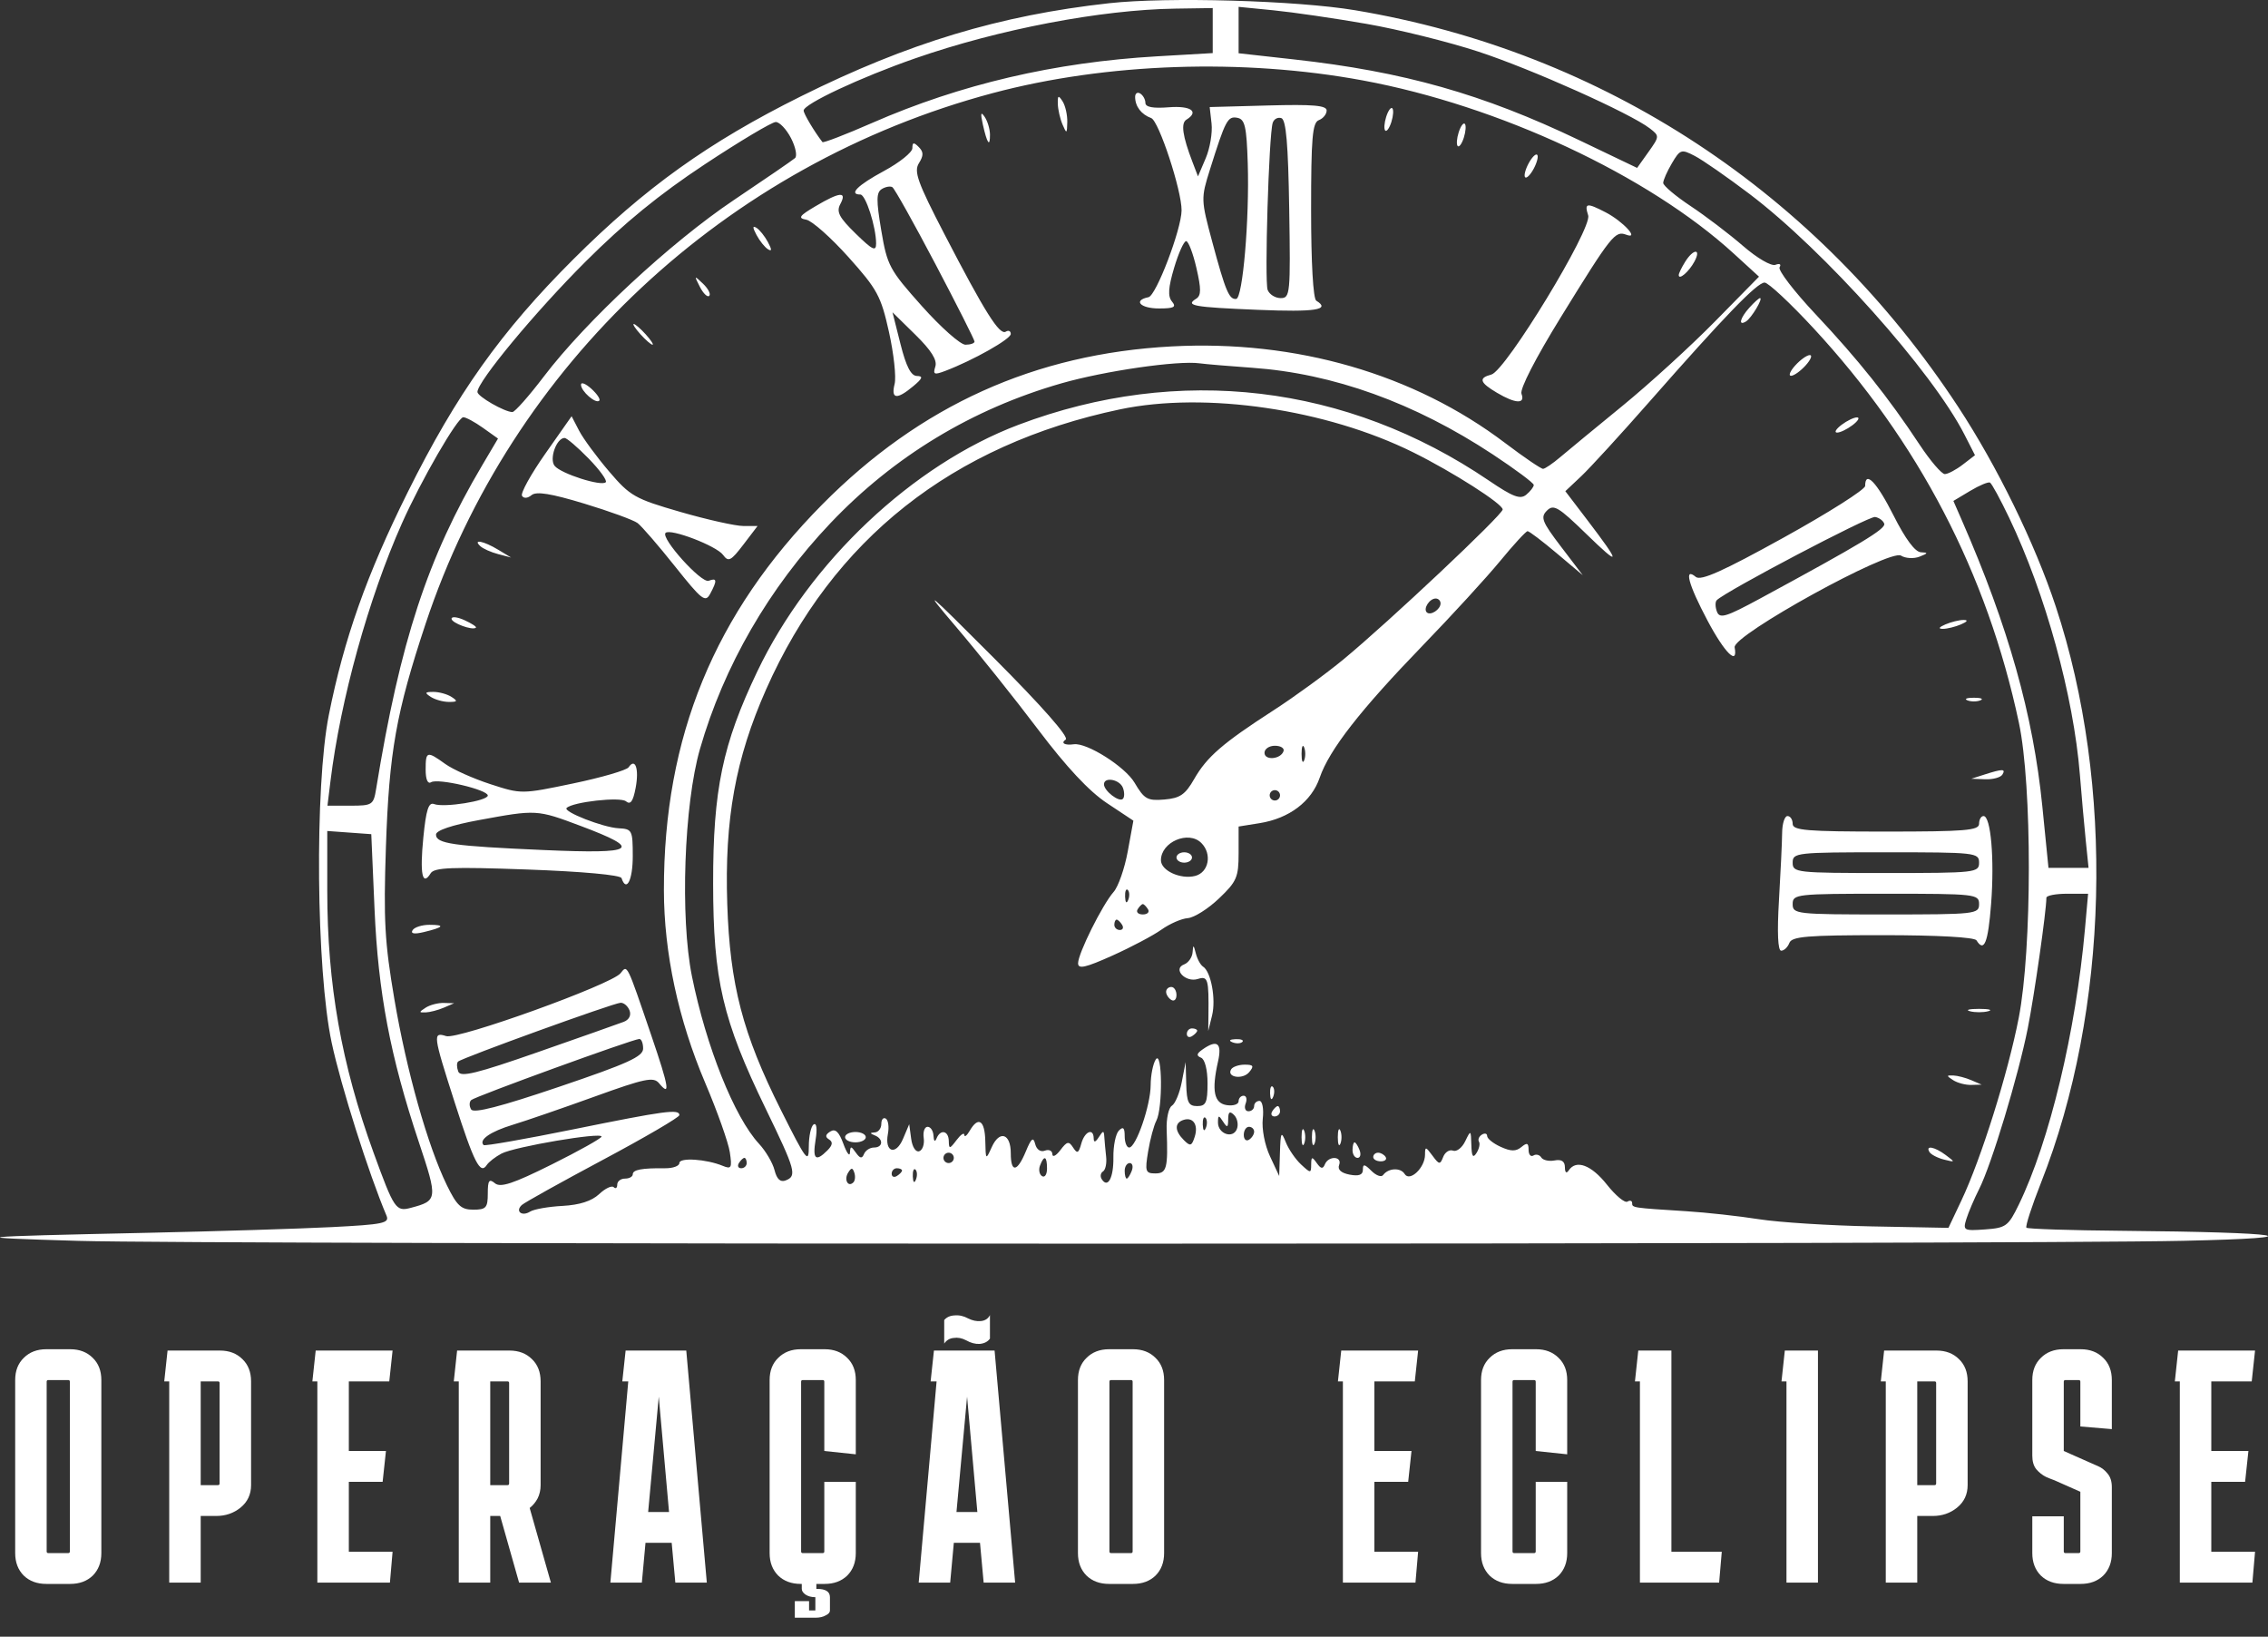 <svg width="438" height="316" viewBox="0 0 438 316" fill="none" xmlns="http://www.w3.org/2000/svg">
<rect x="0" y="0" width="438" height="316" fill="#333333" stroke="none"/>
<path fill-rule="evenodd" clip-rule="evenodd" d="M214.202 0.621C193.062 2.96 175.422 8.286 154.702 18.584C136.848 27.458 124.578 36.239 110.727 50.056C96.774 63.975 88.153 76.097 78.725 95.056C70.819 110.953 66.432 123.345 63.502 138.056C60.75 151.877 61.057 187.282 64.051 201.305C65.835 209.658 71.201 226.585 74.639 234.703C75.256 236.159 74.022 236.417 64.02 236.923C57.795 237.238 41.902 237.731 28.702 238.017C-6.264 238.776 -7.431 238.912 15.202 239.58C39.797 240.307 388.93 240.296 421.702 239.567C448.018 238.982 441.355 237.904 409.747 237.634C399.872 237.549 391.593 237.28 391.349 237.036C391.105 236.792 392.376 232.872 394.173 228.324C407.308 195.098 408.415 151.5 396.999 117.056C392.961 104.873 385.698 90.021 378.17 78.556C350.997 37.172 309.703 10.02 261.702 1.977C250.448 0.091 225.439 -0.623 214.202 0.621ZM234.202 5.903V10.25L223.452 10.874C203.657 12.022 185.485 16.271 168.412 23.743C163.302 25.979 158.991 27.64 158.83 27.432C157.247 25.387 155.202 21.958 155.202 21.348C155.202 20.081 166.212 14.929 176.768 11.257C192.887 5.649 212.593 1.883 226.952 1.666L234.202 1.556V5.903ZM263.882 4.603C270.031 5.673 279.759 8.086 285.498 9.966C295.744 13.322 314.842 21.871 318.62 24.792C320.502 26.247 320.497 26.332 318.351 29.347L316.163 32.419L304.933 27.043C286.363 18.153 271.101 13.832 249.952 11.478L239.202 10.282V5.802V1.323L245.952 1.99C249.664 2.357 257.733 3.533 263.882 4.603ZM263.202 15.529C289.489 20.392 318.282 33.836 334.853 48.985L339.702 53.417L331.202 62.061C326.527 66.816 318.475 74.159 313.308 78.381C308.142 82.602 302.742 87.052 301.308 88.27C299.875 89.488 298.388 90.5 298.005 90.52C297.622 90.54 294.313 88.289 290.653 85.519C273.049 72.195 250.306 65.607 226.304 66.881C199.875 68.284 177.715 78.297 158.818 97.376C137.969 118.425 128.173 142.275 128.215 171.878C128.232 183.987 130.987 196.83 136.193 209.081C138.525 214.567 140.663 220.589 140.945 222.462C141.4 225.49 141.249 225.782 139.58 225.094C136.396 223.781 131.202 223.443 131.202 224.548C131.202 225.12 129.964 225.575 128.452 225.559C123.961 225.512 122.202 225.839 122.202 226.723C122.202 227.181 121.527 227.556 120.702 227.556C119.877 227.556 119.202 228.081 119.202 228.723C119.202 229.364 118.898 229.585 118.526 229.214C118.154 228.842 116.886 229.444 115.707 230.551C114.276 231.895 111.926 232.651 108.633 232.827C105.921 232.971 103.11 233.464 102.385 233.923C100.795 234.929 99.452 233.878 100.769 232.658C101.282 232.182 108.339 228.252 116.452 223.924C124.564 219.597 131.202 215.719 131.202 215.306C131.202 214.076 128.515 214.435 110.746 218.039C101.421 219.931 93.613 221.301 93.396 221.084C92.398 220.085 94.691 218.486 98.995 217.177C101.584 216.389 108.731 213.928 114.877 211.707C124.547 208.213 126.215 207.867 127.269 209.137C129.509 211.835 129.21 209.973 125.803 199.98C120.971 185.812 121.178 186.231 119.834 187.912C118.09 190.093 88.454 200.771 86.163 200.044C83.545 199.213 83.615 199.764 87.804 212.824C91.541 224.475 92.756 226.855 93.994 224.947C94.383 224.347 95.673 223.345 96.859 222.72C99.372 221.398 116.218 218.54 116.169 219.444C116.15 219.781 111.821 222.203 106.547 224.828C99.079 228.544 96.654 229.346 95.581 228.455C94.459 227.525 94.202 227.894 94.202 230.434C94.202 233.187 93.871 233.556 91.401 233.556C89.051 233.556 88.229 232.792 86.289 228.806C82.586 221.195 78.526 206.809 76.164 192.933C74.288 181.91 74.053 177.68 74.528 163.556C75.147 145.186 76.495 137.598 82.185 120.451C98.805 70.37 140.144 31.703 191.753 17.967C213.653 12.138 240.01 11.238 263.202 15.529ZM219.217 18.747C219.239 20.566 220.41 22.094 222.32 22.797C223.798 23.341 228.224 36.787 228.189 40.624C228.154 44.297 223.28 57.08 221.799 57.379C218.762 57.994 220.215 59.556 223.824 59.556C226.743 59.556 227.23 59.295 226.332 58.212C225.504 57.215 225.611 55.542 226.748 51.712C227.59 48.876 228.635 46.556 229.069 46.556C229.503 46.556 230.396 48.885 231.053 51.733C231.998 55.824 231.987 57.071 231.004 57.678C228.832 59.021 230.416 59.305 242.952 59.822C254.054 60.279 257.041 59.811 254.202 58.056C253.599 57.684 253.202 50.748 253.202 40.604C253.202 26.563 253.451 23.674 254.702 23.194C255.527 22.878 256.203 22.042 256.204 21.337C256.205 20.353 253.588 20.127 244.911 20.363L233.617 20.67L233.979 23.863C234.178 25.619 233.67 28.631 232.849 30.556L231.357 34.056L230.288 31.262C228.373 26.262 228.019 23.787 229.121 23.106C231.649 21.543 229.977 20.373 225.702 20.713C222.673 20.953 221.202 20.679 221.202 19.872C221.202 19.213 220.752 18.396 220.202 18.056C219.652 17.716 219.209 18.027 219.217 18.747ZM204.288 20.056C204.318 21.156 204.729 22.956 205.202 24.056C205.989 25.888 206.066 25.846 206.116 23.556C206.147 22.181 205.735 20.381 205.202 19.556C204.402 18.318 204.242 18.405 204.288 20.056ZM267.702 22.556C267.327 23.739 267.244 24.932 267.519 25.207C267.794 25.482 268.327 24.739 268.702 23.556C269.077 22.373 269.16 21.18 268.885 20.905C268.61 20.63 268.077 21.373 267.702 22.556ZM189.812 24.056C190.635 27.733 191.207 28.531 191.187 25.973C191.178 24.919 190.715 23.381 190.156 22.556C189.415 21.461 189.322 21.865 189.812 24.056ZM240.969 31.567C241.307 42.3 240.004 57.568 238.738 57.714C237.376 57.872 236.666 56.181 234.123 46.733C231.919 38.545 231.912 38.318 233.667 32.733C236.668 23.189 237.091 22.388 238.955 22.744C240.428 23.026 240.744 24.409 240.969 31.567ZM248.976 40.388C249.236 56.736 249.158 57.556 247.333 57.556C246.278 57.556 245.143 56.844 244.809 55.975C244.185 54.348 245.041 26.109 245.786 23.723C246.016 22.99 246.765 22.577 247.453 22.805C248.373 23.111 248.774 27.747 248.976 40.388ZM152.761 26.671C153.647 28.384 153.996 30.117 153.537 30.522C153.078 30.928 147.752 34.58 141.702 38.638C129.51 46.817 113.155 62.003 105.036 72.681C102.162 76.462 99.426 79.556 98.956 79.556C97.462 79.556 92.202 76.537 92.202 75.679C92.202 73.667 103.412 60.159 113.107 50.489C120.566 43.049 127.369 37.499 136.089 31.739C142.902 27.238 149.078 23.556 149.814 23.556C150.549 23.556 151.875 24.958 152.761 26.671ZM281.702 25.556C281.327 26.739 281.244 27.932 281.519 28.207C281.794 28.482 282.327 27.739 282.702 26.556C283.077 25.373 283.16 24.18 282.885 23.905C282.61 23.63 282.077 24.373 281.702 25.556ZM176.199 28.606C176.197 29.404 173.722 31.39 170.699 33.021C165.627 35.757 163.824 37.556 166.155 37.556C167.179 37.556 169.187 43.798 169.196 47.009C169.201 48.623 168.516 48.292 165.25 45.103C162.039 41.968 161.483 40.899 162.285 39.4C163.619 36.907 162.211 37.027 157.509 39.806C154.343 41.677 154.039 42.117 155.702 42.416C156.802 42.614 160.465 45.859 163.843 49.626C169.436 55.865 170.135 57.156 171.68 64.101C172.613 68.295 173.103 72.813 172.77 74.141C172.035 77.069 173.19 77.214 176.341 74.589C178.176 73.06 178.34 72.615 177.075 72.589C175.926 72.566 174.994 70.754 173.904 66.425L172.359 60.294L176.782 64.634C179.845 67.641 181.029 69.525 180.635 70.766C180.144 72.315 180.406 72.429 182.572 71.605C187.955 69.559 195.202 65.47 195.202 64.48C195.202 63.907 194.768 63.706 194.238 64.034C193.033 64.779 190.207 60.29 182.403 45.233C177.199 35.193 176.455 33.124 177.464 31.508C178.386 30.032 178.378 29.332 177.427 28.381C176.46 27.414 176.201 27.462 176.199 28.606ZM337.864 37.444C352.284 48.35 373.161 71.715 379.384 83.912L381.412 87.889L379.057 89.7C377.762 90.696 376.203 91.522 375.594 91.534C374.984 91.546 372.776 88.969 370.687 85.806C364.697 76.736 358.865 69.427 350.655 60.699C346.471 56.252 343.331 52.156 343.677 51.596C344.035 51.017 343.693 50.814 342.882 51.125C342.075 51.435 339.359 49.856 336.619 47.484C333.958 45.181 329.401 41.716 326.491 39.785C323.582 37.853 321.202 35.843 321.202 35.319C321.202 34.794 321.957 33.087 322.879 31.526C324.471 28.831 324.694 28.759 327.291 30.102C328.796 30.88 333.554 34.184 337.864 37.444ZM295.202 31.556C294.563 32.75 294.265 33.952 294.54 34.227C294.815 34.502 295.563 33.75 296.202 32.556C296.841 31.362 297.139 30.16 296.864 29.885C296.589 29.61 295.841 30.362 295.202 31.556ZM180.639 50.968C184.799 58.873 188.202 65.614 188.202 65.948C188.202 66.282 187.413 66.556 186.448 66.556C185.484 66.556 181.704 63.208 178.049 59.115C171.76 52.074 171.338 51.288 170.191 44.493C169.204 38.639 169.223 37.161 170.293 36.5C171.016 36.053 171.937 35.892 172.341 36.142C172.745 36.392 176.479 43.063 180.639 50.968ZM306.713 41.59C307.514 44.113 290.793 71.589 288.014 72.315C285.476 72.979 285.748 73.856 289.106 75.84C292.705 77.966 294.603 78.043 293.831 76.03C293.482 75.121 296.54 69.164 301.404 61.28C311.196 45.408 311.907 44.51 314.046 45.311C316.736 46.317 313.437 42.729 310.074 40.99C306.406 39.093 305.946 39.175 306.713 41.59ZM146.108 45.38C146.715 46.515 147.705 47.749 148.307 48.121C149.091 48.606 149.088 48.212 148.296 46.732C147.689 45.597 146.699 44.363 146.097 43.991C145.313 43.506 145.316 43.9 146.108 45.38ZM325.443 50.542C324.76 51.635 324.202 52.787 324.202 53.101C324.202 54.162 326.182 52.461 327.232 50.5C328.601 47.943 327.043 47.979 325.443 50.542ZM135.166 55.392C135.825 56.676 136.638 57.453 136.973 57.118C137.309 56.783 136.77 55.732 135.776 54.782C134.048 53.132 134.021 53.159 135.166 55.392ZM350.169 63.306C370.511 85.246 383.757 110.671 389.896 139.556C392.467 151.658 392.449 183.213 389.862 196.524C387.788 207.195 382.602 223.721 378.814 231.727L376.288 237.067L361.495 236.784C353.359 236.628 343.552 236.005 339.702 235.4C335.852 234.795 329.552 234.1 325.702 233.857C315.212 233.193 315.202 233.191 315.202 232.283C315.202 231.818 314.792 231.692 314.29 232.002C313.788 232.312 312.01 230.838 310.338 228.727C307.332 224.932 304.392 223.827 302.967 225.957C302.51 226.641 302.227 226.417 302.217 225.363C302.207 224.218 301.562 223.794 300.223 224.052C299.135 224.262 297.978 224.003 297.654 223.478C297.329 222.953 296.645 222.782 296.133 223.099C295.621 223.415 295.202 222.917 295.202 221.993C295.202 220.672 294.904 220.558 293.814 221.463C292.765 222.334 291.788 222.324 289.814 221.425C288.377 220.771 287.202 219.831 287.202 219.336C287.202 218.842 286.745 218.721 286.186 219.066C285.627 219.412 285.372 220.022 285.62 220.423C285.867 220.824 285.657 221.805 285.151 222.604C284.469 223.682 284.211 223.283 284.15 221.056C284.069 218.139 284.036 218.119 282.963 220.347C282.356 221.607 281.299 222.423 280.614 222.16C279.928 221.897 279.073 222.441 278.713 223.369C278.118 224.904 277.93 224.881 276.631 223.115C275.334 221.353 275.202 221.336 275.202 222.936C275.202 225.456 272.251 228.254 271.27 226.665C270.474 225.378 268.11 225.5 267.097 226.88C266.765 227.333 265.752 226.963 264.847 226.058C263.518 224.729 263.202 224.688 263.202 225.846C263.202 226.844 262.425 227.13 260.644 226.79C258.995 226.474 258.273 225.813 258.613 224.928C259.271 223.213 256.557 223.092 255.861 224.806C255.48 225.747 255.092 225.685 254.293 224.556C253.382 223.267 253.23 223.307 253.217 224.845C253.203 226.554 253.115 226.553 251.252 224.817C250.179 223.818 248.858 221.888 248.315 220.528C247.433 218.317 247.314 218.532 247.184 222.556L247.04 227.056L245.265 223.252C244.251 221.079 243.653 217.969 243.869 216.002C244.082 214.071 243.799 212.556 243.226 212.556C242.663 212.556 242.202 213.006 242.202 213.556C242.202 214.106 241.704 214.556 241.095 214.556C240.486 214.556 240.247 213.881 240.564 213.056C240.88 212.231 240.703 211.556 240.171 211.556C239.638 211.556 239.202 212.037 239.202 212.626C239.202 213.214 238.189 213.551 236.952 213.376C234.444 213.019 233.95 210.606 235.228 204.942C236.035 201.362 235.062 200.625 232.202 202.647C231.073 203.446 231.011 203.834 231.952 204.215C232.687 204.514 233.202 206.543 233.202 209.139C233.202 212.889 232.9 213.556 231.202 213.556C229.534 213.556 229.183 212.851 229.087 209.306L228.972 205.056L228.227 208.91C227.818 211.03 226.96 213.087 226.321 213.482C225.683 213.877 225.227 215.968 225.308 218.128C225.589 225.556 225.329 226.556 223.114 226.556C221.214 226.556 221.09 226.174 221.73 222.306C222.117 219.969 222.832 217.298 223.318 216.372C224.579 213.97 224.467 202.599 223.202 204.556C222.669 205.381 222.226 207.616 222.217 209.523C222.2 213.417 219.392 221.556 218.066 221.556C217.591 221.556 217.202 220.566 217.202 219.356C217.202 217.733 216.908 217.45 216.083 218.275C215.468 218.89 214.989 221.221 215.02 223.455C215.075 227.418 213.927 229.539 212.755 227.641C212.433 227.12 212.553 226.457 213.022 226.167C213.49 225.878 213.76 224.609 213.621 223.348C213.482 222.088 213.324 220.381 213.27 219.556C213.182 218.223 213.064 218.223 212.202 219.556C211.556 220.556 211.228 220.639 211.217 219.806C211.192 217.701 209.473 218.418 208.819 220.806C208.307 222.671 208.038 222.8 207.242 221.561C206.417 220.277 206.068 220.347 204.773 222.061C203.944 223.158 203.251 223.508 203.234 222.837C203.216 222.167 202.566 221.863 201.789 222.161C200.957 222.48 200.188 221.953 199.917 220.879C199.555 219.443 199.171 219.746 198.11 222.306C196.439 226.34 195.202 226.482 195.202 222.639C195.202 218.85 193.028 218.155 191.533 221.467C190.384 224.013 190.363 223.994 190.283 220.306C190.196 216.295 188.941 215.458 187.282 218.306C186.721 219.268 186.249 219.632 186.232 219.115C186.216 218.597 185.541 219.047 184.734 220.115C183.405 221.871 183.263 221.889 183.234 220.306C183.197 218.29 181.611 217.956 180.864 219.806C180.563 220.553 180.328 220.351 180.281 219.306C180.238 218.344 179.724 217.556 179.139 217.556C178.555 217.556 178.217 218.527 178.389 219.713C178.561 220.899 178.172 222.051 177.524 222.272C176.853 222.502 176.183 221.466 175.967 219.865L175.588 217.056L174.397 219.866C172.995 223.174 170.796 222.459 171.474 218.915C171.727 217.591 171.544 216.267 171.068 215.973C170.592 215.679 170.202 216.14 170.202 216.997C170.202 217.854 169.64 218.592 168.952 218.635C167.952 218.698 167.952 218.815 168.952 219.218C170.654 219.905 170.536 221.556 168.785 221.556C168.006 221.556 167.14 222.119 166.861 222.806C166.48 223.747 166.092 223.685 165.293 222.556C164.35 221.223 164.222 221.223 164.141 222.556C164.091 223.381 163.522 222.609 162.876 220.84C162.028 218.517 161.325 217.857 160.345 218.465C159.393 219.055 159.32 219.511 160.103 219.995C160.887 220.479 160.791 221.109 159.781 222.12C157.511 224.39 156.897 223.826 157.512 220.034C157.851 217.944 157.701 216.748 157.143 217.093C156.625 217.412 156.201 219.335 156.2 221.365C156.198 224.749 155.749 224.162 150.812 214.317C143.425 199.586 140.962 190.137 140.449 174.556C139.91 158.177 142.033 146.458 147.965 133.076C160.786 104.149 183.929 85.845 216.292 79.037C232.766 75.572 256.105 78.995 272.935 87.345C280.566 91.131 290.202 97.281 290.202 98.366C290.202 99.374 268.184 120.102 259.48 127.286C256.058 130.111 249.983 134.537 245.98 137.122C236.123 143.486 233.072 146.126 230.619 150.415C228.903 153.416 227.893 154.111 224.871 154.366C221.592 154.644 220.984 154.301 219.108 151.12C217.28 148.022 209.894 143.349 207.38 143.699C205.614 143.944 204.79 143.467 205.813 142.791C206.501 142.335 201.237 136.356 191.958 127.056C178.755 113.823 177.895 113.116 184.661 121.056C188.88 126.006 195.998 134.913 200.48 140.85C205.939 148.081 210.321 152.768 213.754 155.047L218.88 158.449L217.791 164.403C217.192 167.677 215.966 171.188 215.066 172.206C212.906 174.649 208.202 184.088 208.202 185.981C208.202 187.154 209.609 186.841 214.802 184.511C218.432 182.883 222.702 180.624 224.292 179.492C225.882 178.359 228.176 177.358 229.39 177.267C230.603 177.175 233.308 175.473 235.399 173.483C238.841 170.209 239.202 169.378 239.202 164.723V159.58L243.257 158.931C248.99 158.015 253.278 154.768 254.867 150.14C256.712 144.768 262.697 137.094 274.774 124.614C280.393 118.807 287.118 111.469 289.719 108.306C292.319 105.143 294.7 102.556 295.01 102.556C295.32 102.556 297.844 104.469 300.62 106.806L305.666 111.056L301.473 105.556C297.792 100.727 297.459 99.877 298.744 98.589C300.028 97.301 300.953 97.849 306.344 103.089C313.05 109.609 313.102 109.013 306.575 100.446L302.3 94.836L305.369 91.946C307.056 90.356 312.985 83.881 318.545 77.556C333.079 61.02 339.328 54.556 340.782 54.556C341.483 54.556 345.707 58.494 350.169 63.306ZM337.857 59.385C336.034 61.399 335.632 63.026 337.197 62.059C338.24 61.415 340.549 57.556 339.892 57.556C339.683 57.556 338.767 58.379 337.857 59.385ZM123.702 64.556C124.697 65.656 125.737 66.556 126.012 66.556C126.287 66.556 125.697 65.656 124.702 64.556C123.707 63.456 122.667 62.556 122.392 62.556C122.117 62.556 122.707 63.456 123.702 64.556ZM346.702 70.556C345.707 71.656 345.342 72.556 345.892 72.556C346.442 72.556 347.707 71.656 348.702 70.556C349.697 69.456 350.062 68.556 349.512 68.556C348.962 68.556 347.697 69.456 346.702 70.556ZM241.807 71.005C257.491 72.115 273.163 77.758 288.303 87.745C292.647 90.612 296.202 93.261 296.202 93.634C296.202 94.006 295.552 94.85 294.758 95.509C293.594 96.475 292.191 95.945 287.508 92.767C260.1 74.17 227.667 70.326 196.714 82.008C176.241 89.735 156.343 108.511 146.258 129.62C139.537 143.689 137.702 152.483 137.72 170.556C137.738 189.171 139.535 196.875 147.868 214.051C153.653 225.976 153.952 227.054 151.712 227.914C150.705 228.3 150.015 227.658 149.581 225.931C149.229 224.526 147.877 222.229 146.578 220.828C141.834 215.709 136.388 202.111 133.629 188.492C131.331 177.153 132.1 155.314 135.174 144.623C139.775 128.617 148.51 113.502 160.378 101.007C172.643 88.096 187.739 78.958 204.972 74.015C213.365 71.607 227.498 69.565 231.702 70.152C232.802 70.306 237.349 70.689 241.807 71.005ZM112.202 74.279C112.202 75.537 115.06 78.031 115.732 77.359C115.997 77.094 115.312 76.06 114.208 75.062C113.105 74.063 112.202 73.711 112.202 74.279ZM93.284 82.615L96.175 84.673L93.105 89.865C82.586 107.648 77.276 123.85 72.641 152.306C72.136 155.405 71.905 155.556 67.676 155.556H63.24L63.823 150.806C65.754 135.07 71.175 115.514 77.616 101.056C81.321 92.738 88.369 80.556 89.476 80.556C89.98 80.556 91.694 81.482 93.284 82.615ZM105.316 87.588C102.525 91.561 100.498 95.226 100.811 95.733C101.146 96.275 101.904 96.218 102.655 95.595C103.575 94.832 106.411 95.287 112.816 97.228C117.703 98.708 122.343 100.4 123.125 100.988C123.908 101.575 127.152 105.324 130.333 109.319C135.559 115.88 136.219 116.393 137.16 114.634C138.539 112.057 138.474 111.514 136.86 112.134C135.455 112.673 127.541 103.883 128.536 102.889C129.447 101.977 138.357 105.386 139.636 107.135C140.674 108.555 141.148 108.316 143.56 105.153L146.304 101.556H143.554C142.041 101.556 136.569 100.333 131.394 98.838C122.595 96.297 121.702 95.79 117.63 91.023C115.235 88.22 112.626 84.675 111.833 83.145L110.389 80.363L105.316 87.588ZM355.643 82.024C354.576 82.832 354.178 83.507 354.761 83.524C355.343 83.542 356.693 82.895 357.761 82.088C358.828 81.28 359.226 80.605 358.643 80.588C358.061 80.57 356.711 81.217 355.643 82.024ZM113.684 88.538C115.822 90.728 117.308 92.784 116.984 93.107C116.141 93.95 108.377 91.472 107.121 89.958C106.023 88.636 107.468 84.556 109.034 84.556C109.453 84.556 111.546 86.348 113.684 88.538ZM360.202 93.82C360.202 94.515 353.135 98.994 344.498 103.773C332.714 110.293 328.47 112.193 327.498 111.386C325.131 109.422 326.046 112.827 329.769 119.839C333.085 126.083 335.679 128.637 334.996 124.985C334.562 122.667 364.955 105.921 367.131 107.278C367.995 107.818 369.602 107.907 370.702 107.478C372.377 106.824 372.42 106.685 370.965 106.626C369.847 106.581 367.97 104.059 365.702 99.556C362.446 93.091 360.202 90.75 360.202 93.82ZM388.015 99.974C395.029 114.657 400.443 134.319 401.669 149.556C402.001 153.681 402.514 159.419 402.809 162.306L403.346 167.556H399.476H395.605L394.418 155.679C392.652 138.014 387.868 121.026 378.846 100.386L377.242 96.717L380.472 94.782C382.249 93.718 383.977 92.994 384.313 93.174C384.649 93.355 386.315 96.415 388.015 99.974ZM363.889 101.116C364.218 102.104 359.345 105.04 339.955 115.539C333.324 119.129 332.117 119.499 331.581 118.102C331.237 117.204 331.22 116.205 331.544 115.881C333.3 114.125 360.923 99.609 362.119 99.814C362.899 99.947 363.695 100.533 363.889 101.116ZM92.752 105.444C93.274 105.932 94.827 106.626 96.202 106.985L98.702 107.639L96.202 106.133C93.416 104.454 91.225 104.016 92.752 105.444ZM278.202 116.497C278.202 117.677 276.252 118.939 275.535 118.223C274.819 117.506 276.081 115.556 277.261 115.556C277.779 115.556 278.202 115.979 278.202 116.497ZM87.202 119.461C87.202 120.291 91.304 121.787 91.913 121.179C92.076 121.015 91.084 120.367 89.706 119.74C88.329 119.112 87.202 118.987 87.202 119.461ZM375.702 120.556C374.441 121.098 374.257 121.415 375.202 121.415C376.027 121.415 377.602 121.029 378.702 120.556C379.963 120.014 380.147 119.697 379.202 119.697C378.377 119.697 376.802 120.083 375.702 120.556ZM83.202 134.556C84.027 135.089 85.602 135.525 86.702 135.525C88.358 135.525 88.444 135.359 87.202 134.556C86.377 134.023 84.802 133.587 83.702 133.587C82.046 133.587 81.96 133.753 83.202 134.556ZM379.952 135.218C380.64 135.496 381.765 135.496 382.452 135.218C383.14 134.941 382.577 134.714 381.202 134.714C379.827 134.714 379.265 134.941 379.952 135.218ZM247.881 145.02C247.353 146.608 244.202 146.885 244.202 145.344C244.202 144.596 245.107 143.985 246.214 143.985C247.32 143.985 248.071 144.451 247.881 145.02ZM251.864 146.806C251.587 147.494 251.36 146.931 251.36 145.556C251.36 144.181 251.587 143.619 251.864 144.306C252.142 144.994 252.142 146.119 251.864 146.806ZM82.202 148.615C82.202 150.492 82.607 151.424 83.249 151.027C84.573 150.209 94.202 152.466 94.202 153.594C94.202 154.631 85.745 155.978 83.836 155.246C82.766 154.835 82.286 156.33 81.753 161.731C81.061 168.758 81.563 171.208 83.165 168.616C83.865 167.484 87.241 167.351 101.855 167.88C112.459 168.263 119.829 168.936 120.03 169.54C120.968 172.354 122.202 169.947 122.2 165.306C122.198 160.281 122.08 160.05 119.45 159.915C116.485 159.763 108.703 156.722 109.426 155.999C110.593 154.832 119.791 153.8 120.89 154.712C121.764 155.438 122.266 154.733 122.763 152.083C123.447 148.435 122.686 146.237 121.398 148.143C121.015 148.708 116.202 150.111 110.702 151.26C100.728 153.343 100.687 153.343 94.702 151.398C91.402 150.326 87.483 148.573 85.992 147.502C82.434 144.946 82.202 145.015 82.202 148.615ZM383.202 149.556L380.702 150.357L383.393 150.456C384.873 150.511 386.362 150.106 386.702 149.556C387.405 148.419 386.751 148.419 383.202 149.556ZM216.857 152.099C217.183 152.948 217.179 153.912 216.85 154.242C216.137 154.954 213.202 152.694 213.202 151.434C213.202 149.924 216.234 150.477 216.857 152.099ZM247.202 153.556C247.202 154.106 246.752 154.556 246.202 154.556C245.652 154.556 245.202 154.106 245.202 153.556C245.202 153.006 245.652 152.556 246.202 152.556C246.752 152.556 247.202 153.006 247.202 153.556ZM112.155 159.472C124.244 164.013 122.893 164.901 105.075 164.123C87.423 163.352 84.202 162.89 84.202 161.13C84.202 160.333 87.26 159.3 92.452 158.344C103.622 156.286 103.68 156.289 112.155 159.472ZM344.169 160.806C344.151 162.594 343.875 168.443 343.557 173.806C343.186 180.056 343.339 183.556 343.983 183.556C344.536 183.556 345.247 182.881 345.564 182.056C346.045 180.802 349.003 180.556 363.612 180.556C374.181 180.556 381.328 180.951 381.702 181.556C383.18 183.948 383.946 182.036 384.527 174.499C385.193 165.866 384.476 157.556 383.066 157.556C382.591 157.556 382.202 158.231 382.202 159.056C382.202 160.334 379.535 160.556 364.202 160.556C348.869 160.556 346.202 160.334 346.202 159.056C346.202 158.231 345.752 157.556 345.202 157.556C344.652 157.556 344.187 159.018 344.169 160.806ZM72.332 175.556C73.033 191.682 75.369 203.967 80.869 220.455C84.567 231.54 84.533 231.821 79.345 233.2C76.455 233.968 76.118 233.469 72.146 222.556C65.932 205.483 63.202 190.051 63.202 172.005V160.441L67.452 160.749L71.702 161.056L72.332 175.556ZM232.002 162.756C234.123 164.877 233.444 168.457 230.795 169.122C227.978 169.829 224.202 168.094 224.202 166.092C224.202 162.563 229.53 160.284 232.002 162.756ZM227.202 165.556C227.202 166.106 227.877 166.556 228.702 166.556C229.527 166.556 230.202 166.106 230.202 165.556C230.202 165.006 229.527 164.556 228.702 164.556C227.877 164.556 227.202 165.006 227.202 165.556ZM382.202 166.556C382.202 168.482 381.535 168.556 364.202 168.556C346.869 168.556 346.202 168.482 346.202 166.556C346.202 164.63 346.869 164.556 364.202 164.556C381.535 164.556 382.202 164.63 382.202 166.556ZM217.885 173.744C217.566 174.541 217.329 174.304 217.281 173.139C217.238 172.085 217.474 171.495 217.806 171.827C218.138 172.159 218.174 173.022 217.885 173.744ZM382.202 174.556C382.202 176.482 381.535 176.556 364.202 176.556C346.869 176.556 346.202 176.482 346.202 174.556C346.202 172.63 346.869 172.556 364.202 172.556C381.535 172.556 382.202 172.63 382.202 174.556ZM402.656 179.306C400.884 199.171 395.801 220.366 389.886 232.556C387.85 236.751 387.408 237.077 383.365 237.368C379.24 237.664 379.063 237.566 379.743 235.368C380.137 234.096 381.253 231.48 382.224 229.554C384.607 224.828 389.764 207.781 391.602 198.556C392.869 192.197 395.202 175.851 395.202 173.332C395.202 172.905 397.015 172.556 399.23 172.556H403.258L402.656 179.306ZM221.702 175.556C222.042 176.106 221.592 176.556 220.702 176.556C219.812 176.556 219.362 176.106 219.702 175.556C220.042 175.006 220.492 174.556 220.702 174.556C220.912 174.556 221.362 175.006 221.702 175.556ZM216.702 178.556C217.042 179.106 216.843 179.556 216.261 179.556C215.679 179.556 215.202 179.106 215.202 178.556C215.202 178.006 215.4 177.556 215.643 177.556C215.886 177.556 216.362 178.006 216.702 178.556ZM79.677 179.596C79.256 180.278 80.01 180.402 81.868 179.955C85.7 179.035 86.062 178.556 82.928 178.556C81.493 178.556 80.031 179.024 79.677 179.596ZM230.318 183.837C230.254 184.817 229.516 185.882 228.676 186.204C226.402 187.077 228.958 189.768 231.343 189.011C233.282 188.396 233.465 189.03 233.376 196.056L233.337 199.056L234.078 196.056C234.855 192.907 233.874 187.598 232.336 186.626C231.84 186.313 231.209 185.156 230.934 184.056C230.515 182.381 230.415 182.345 230.318 183.837ZM225.202 191.497C225.202 192.015 225.652 192.716 226.202 193.056C226.752 193.396 227.202 192.972 227.202 192.115C227.202 191.258 226.752 190.556 226.202 190.556C225.652 190.556 225.202 190.979 225.202 191.497ZM82.202 194.556C80.869 195.418 80.869 195.519 82.202 195.47C83.027 195.44 84.602 195.029 85.702 194.556L87.702 193.697L85.702 193.642C84.602 193.611 83.027 194.023 82.202 194.556ZM121.578 195.094C121.932 196.017 121.487 196.893 120.463 197.286C119.526 197.646 112.073 200.275 103.903 203.128C92.012 207.281 88.938 208.032 88.501 206.893C88.201 206.11 88.179 205.245 88.454 204.971C89.148 204.276 118.441 193.674 119.845 193.609C120.474 193.58 121.254 194.248 121.578 195.094ZM380.452 195.245C381.414 195.497 382.99 195.497 383.952 195.245C384.914 194.994 384.127 194.788 382.202 194.788C380.277 194.788 379.49 194.994 380.452 195.245ZM229.202 199.615C229.202 200.197 229.652 200.396 230.202 200.056C230.752 199.716 231.202 199.24 231.202 198.997C231.202 198.754 230.752 198.556 230.202 198.556C229.652 198.556 229.202 199.033 229.202 199.615ZM124.202 202.446C124.202 203.996 121.28 205.326 107.952 209.84C96.624 213.676 91.487 214.999 90.994 214.208C90.604 213.584 90.604 212.769 90.994 212.398C91.712 211.714 122.073 200.677 123.452 200.599C123.865 200.575 124.202 201.407 124.202 202.446ZM238.015 201.239C238.736 201.528 239.599 201.492 239.931 201.16C240.263 200.828 239.673 200.592 238.619 200.635C237.454 200.683 237.217 200.92 238.015 201.239ZM237.767 206.451C236.806 208.006 239.999 208.505 241.251 206.997C242.226 205.822 242.066 205.556 240.383 205.556C239.249 205.556 238.071 205.959 237.767 206.451ZM377.202 208.556C378.027 209.089 379.602 209.501 380.702 209.47L382.702 209.415L380.702 208.556C379.602 208.083 378.027 207.672 377.202 207.642C375.869 207.593 375.869 207.694 377.202 208.556ZM245.281 211.139C245.329 212.304 245.566 212.541 245.885 211.744C246.174 211.022 246.138 210.159 245.806 209.827C245.474 209.495 245.238 210.085 245.281 211.139ZM245.702 214.556C245.362 215.106 245.561 215.556 246.143 215.556C246.725 215.556 247.202 215.106 247.202 214.556C247.202 214.006 247.004 213.556 246.761 213.556C246.518 213.556 246.042 214.006 245.702 214.556ZM238.873 217.972C238.117 219.94 235.197 218.923 235.217 216.699C235.231 215.273 235.361 215.254 236.202 216.556C237.01 217.806 237.174 217.731 237.187 216.106C237.198 214.654 237.491 214.445 238.335 215.289C238.958 215.912 239.2 217.119 238.873 217.972ZM230.733 219.458C230.154 221.284 229.876 221.373 228.634 220.13C226.87 218.367 226.799 216.87 228.452 216.264C230.366 215.563 231.476 217.117 230.733 219.458ZM232.885 217.744C232.566 218.541 232.329 218.304 232.281 217.139C232.238 216.085 232.474 215.495 232.806 215.827C233.138 216.159 233.174 217.022 232.885 217.744ZM242.202 218.497C242.202 219.015 241.752 219.716 241.202 220.056C240.652 220.396 240.202 219.972 240.202 219.115C240.202 218.258 240.652 217.556 241.202 217.556C241.752 217.556 242.202 217.979 242.202 218.497ZM251.36 219.556C251.36 220.931 251.587 221.494 251.864 220.806C252.142 220.119 252.142 218.994 251.864 218.306C251.587 217.619 251.36 218.181 251.36 219.556ZM253.36 219.556C253.36 220.931 253.587 221.494 253.864 220.806C254.142 220.119 254.142 218.994 253.864 218.306C253.587 217.619 253.36 218.181 253.36 219.556ZM258.36 219.556C258.36 220.931 258.587 221.494 258.864 220.806C259.142 220.119 259.142 218.994 258.864 218.306C258.587 217.619 258.36 218.181 258.36 219.556ZM163.202 219.556C163.202 220.106 164.102 220.556 165.202 220.556C166.302 220.556 167.202 220.106 167.202 219.556C167.202 219.006 166.302 218.556 165.202 218.556C164.102 218.556 163.202 219.006 163.202 219.556ZM261.202 222.056C261.202 222.881 261.638 223.556 262.171 223.556C262.703 223.556 262.88 222.881 262.564 222.056C262.247 221.231 261.811 220.556 261.595 220.556C261.379 220.556 261.202 221.231 261.202 222.056ZM372.627 222.435C372.926 222.919 374.19 223.572 375.436 223.886C377.622 224.436 377.634 224.405 375.761 223.006C373.611 221.4 371.782 221.067 372.627 222.435ZM184.202 223.556C184.202 224.106 183.752 224.556 183.202 224.556C182.652 224.556 182.202 224.106 182.202 223.556C182.202 223.006 182.652 222.556 183.202 222.556C183.752 222.556 184.202 223.006 184.202 223.556ZM265.202 223.389C265.202 223.848 265.857 224.223 266.658 224.223C267.459 224.223 267.882 223.848 267.599 223.389C267.316 222.931 266.661 222.556 266.143 222.556C265.625 222.556 265.202 222.931 265.202 223.389ZM144.202 224.556C144.202 225.106 143.725 225.556 143.143 225.556C142.561 225.556 142.362 225.106 142.702 224.556C143.042 224.006 143.518 223.556 143.761 223.556C144.004 223.556 144.202 224.006 144.202 224.556ZM202.202 225.615C202.202 226.747 201.772 227.408 201.246 227.083C200.72 226.758 200.543 225.831 200.853 225.024C201.646 222.957 202.202 223.2 202.202 225.615ZM218.564 226.056C218.247 226.881 217.811 227.556 217.595 227.556C217.379 227.556 217.202 226.881 217.202 226.056C217.202 225.231 217.638 224.556 218.171 224.556C218.703 224.556 218.88 225.231 218.564 226.056ZM164.806 228.285C163.79 229.302 162.951 227.771 163.785 226.422C164.415 225.402 164.651 225.402 164.989 226.418C165.221 227.113 165.138 227.953 164.806 228.285ZM174.202 225.997C174.202 226.24 173.752 226.716 173.202 227.056C172.652 227.396 172.202 227.197 172.202 226.615C172.202 226.033 172.652 225.556 173.202 225.556C173.752 225.556 174.202 225.754 174.202 225.997ZM176.885 227.744C176.566 228.541 176.329 228.304 176.281 227.139C176.238 226.085 176.474 225.495 176.806 225.827C177.138 226.159 177.174 227.022 176.885 227.744Z" fill="white"/>
<path d="M19.572 299.86C19.572 301.652 19.018 303.102 17.908 304.212C16.799 305.278 15.348 305.812 13.556 305.812H8.948C7.156 305.812 5.706 305.278 4.596 304.212C3.487 303.102 2.932 301.652 2.932 299.86V266.452C2.932 264.66 3.487 263.23 4.596 262.164C5.706 261.054 7.156 260.5 8.948 260.5H13.556C15.348 260.5 16.799 261.054 17.908 262.164C19.018 263.23 19.572 264.66 19.572 266.452V299.86ZM9.332 266.452C9.119 266.452 9.012 266.558 9.012 266.772V299.54C9.012 299.753 9.119 299.86 9.332 299.86H13.172C13.386 299.86 13.492 299.753 13.492 299.54V266.772C13.492 266.558 13.386 266.452 13.172 266.452H9.332ZM31.72 266.708L32.36 260.756H42.472C44.264 260.756 45.715 261.31 46.824 262.42C47.933 263.486 48.488 264.916 48.488 266.708V286.74C48.488 288.532 47.805 289.982 46.44 291.092C45.117 292.158 43.56 292.692 41.768 292.692H38.76V305.556H32.68V266.708H31.72ZM42.088 266.708H38.76V286.74H42.088C42.301 286.74 42.408 286.633 42.408 286.42V267.028C42.408 266.814 42.301 266.708 42.088 266.708ZM75.815 299.604L75.303 305.556H61.287V266.708H60.327L60.967 260.756H75.815L75.175 266.708H67.367V280.148H74.535L73.895 286.1H67.367V299.604H75.815ZM87.637 266.708L88.277 260.756H98.389C100.181 260.756 101.632 261.31 102.741 262.42C103.851 263.486 104.405 264.916 104.405 266.708V286.74C104.405 287.678 104.213 288.532 103.829 289.3C103.445 290.025 102.933 290.644 102.293 291.156L106.389 305.556H100.245L96.597 292.692H94.677V305.556H88.597V266.708H87.637ZM98.005 266.708H94.677V286.74H98.005C98.219 286.74 98.325 286.633 98.325 286.42V267.028C98.325 266.814 98.219 266.708 98.005 266.708ZM123.957 305.556H117.877L121.333 266.708H120.181L120.821 260.756H132.533L136.501 305.556H130.421L129.717 297.876H124.661L123.957 305.556ZM125.173 291.924H129.205L127.221 269.652L125.173 291.924ZM165.272 286.1V299.86C165.272 301.652 164.718 303.102 163.608 304.212C162.499 305.278 161.048 305.812 159.256 305.812H154.648C152.856 305.812 151.406 305.278 150.296 304.212C149.187 303.102 148.632 301.652 148.632 299.86V266.452C148.632 264.66 149.187 263.23 150.296 262.164C151.406 261.054 152.856 260.5 154.648 260.5H159.256C161.048 260.5 162.499 261.054 163.608 262.164C164.718 263.23 165.272 264.66 165.272 266.452V280.788L159.192 280.148V266.772C159.192 266.558 159.086 266.452 158.872 266.452H155.032C154.819 266.452 154.712 266.558 154.712 266.772V299.54C154.712 299.753 154.819 299.86 155.032 299.86H158.872C159.086 299.86 159.192 299.753 159.192 299.54V286.1H165.272ZM157.656 304.852V306.772H157.784C159.448 306.772 160.28 307.305 160.28 308.372V310.932C160.28 311.316 160.003 311.636 159.448 311.892C158.936 312.19 158.275 312.34 157.464 312.34H153.496V309.14H156.248V310.932H157.464V308.372H157.4C156.675 308.372 156.056 308.201 155.544 307.86C155.075 307.518 154.84 307.156 154.84 306.772V304.852H157.656ZM183.5 305.556H177.42L180.876 266.708H179.724L180.364 260.756H192.076L196.044 305.556H189.964L189.26 297.876H184.204L183.5 305.556ZM184.716 291.924H188.748L186.764 269.652L184.716 291.924ZM191.18 253.908V258.452C190.753 259.049 190.092 259.39 189.196 259.476C188.343 259.518 187.468 259.284 186.572 258.772C185.761 258.345 184.951 258.196 184.14 258.324C183.372 258.409 182.775 258.772 182.348 259.412V254.868C182.817 254.313 183.479 254.014 184.332 253.972C185.228 253.886 186.103 254.078 186.956 254.548C187.809 254.974 188.641 255.145 189.452 255.06C190.263 254.974 190.839 254.59 191.18 253.908ZM224.815 299.86C224.815 301.652 224.26 303.102 223.151 304.212C222.042 305.278 220.591 305.812 218.799 305.812H214.191C212.399 305.812 210.948 305.278 209.839 304.212C208.73 303.102 208.175 301.652 208.175 299.86V266.452C208.175 264.66 208.73 263.23 209.839 262.164C210.948 261.054 212.399 260.5 214.191 260.5H218.799C220.591 260.5 222.042 261.054 223.151 262.164C224.26 263.23 224.815 264.66 224.815 266.452V299.86ZM214.575 266.452C214.362 266.452 214.255 266.558 214.255 266.772V299.54C214.255 299.753 214.362 299.86 214.575 299.86H218.415C218.628 299.86 218.735 299.753 218.735 299.54V266.772C218.735 266.558 218.628 266.452 218.415 266.452H214.575ZM273.87 299.604L273.358 305.556H259.342V266.708H258.382L259.022 260.756H273.87L273.23 266.708H265.422V280.148H272.59L271.95 286.1H265.422V299.604H273.87ZM302.66 286.1V299.86C302.66 301.652 302.105 303.102 300.996 304.212C299.887 305.278 298.436 305.812 296.644 305.812H292.036C290.244 305.812 288.793 305.278 287.684 304.212C286.575 303.102 286.02 301.652 286.02 299.86V266.452C286.02 264.66 286.575 263.23 287.684 262.164C288.793 261.054 290.244 260.5 292.036 260.5H296.644C298.436 260.5 299.887 261.054 300.996 262.164C302.105 263.23 302.66 264.66 302.66 266.452V280.788L296.58 280.148V266.772C296.58 266.558 296.473 266.452 296.26 266.452H292.42C292.207 266.452 292.1 266.558 292.1 266.772V299.54C292.1 299.753 292.207 299.86 292.42 299.86H296.26C296.473 299.86 296.58 299.753 296.58 299.54V286.1H302.66ZM332.513 299.604L332.001 305.556H316.705V266.708H315.745L316.385 260.756H322.785V299.604H332.513ZM345.007 305.556V266.708H344.047L344.687 260.756H351.087V305.556H345.007ZM363.225 266.708L363.865 260.756H373.977C375.769 260.756 377.22 261.31 378.329 262.42C379.438 263.486 379.993 264.916 379.993 266.708V286.74C379.993 288.532 379.31 289.982 377.945 291.092C376.622 292.158 375.065 292.692 373.273 292.692H370.265V305.556H364.185V266.708H363.225ZM373.593 266.708H370.265V286.74H373.593C373.806 286.74 373.913 286.633 373.913 286.42V267.028C373.913 266.814 373.806 266.708 373.593 266.708ZM398.56 292.756V299.54C398.56 299.753 398.667 299.86 398.88 299.86H401.44C401.653 299.86 401.76 299.753 401.76 299.54V288.02L396.704 285.78C396.32 285.652 395.787 285.438 395.104 285.14C394.421 284.798 393.803 284.308 393.248 283.668C392.736 283.028 392.48 282.153 392.48 281.044V266.452C392.48 264.66 393.035 263.23 394.144 262.164C395.253 261.054 396.704 260.5 398.496 260.5H401.824C403.616 260.5 405.067 261.054 406.176 262.164C407.285 263.23 407.84 264.66 407.84 266.452V275.924L401.76 275.412V266.772C401.76 266.558 401.653 266.452 401.44 266.452H398.88C398.667 266.452 398.56 266.558 398.56 266.772V280.148L403.616 282.388C404 282.558 404.533 282.793 405.216 283.092C405.899 283.39 406.496 283.86 407.008 284.5C407.563 285.14 407.84 286.014 407.84 287.124V299.86C407.84 301.652 407.285 303.102 406.176 304.212C405.067 305.278 403.616 305.812 401.824 305.812H398.496C396.704 305.812 395.253 305.278 394.144 304.212C393.035 303.102 392.48 301.652 392.48 299.86V292.756H398.56ZM435.498 299.604L434.986 305.556H420.97V266.708H420.01L420.65 260.756H435.498L434.858 266.708H427.05V280.148H434.218L433.578 286.1H427.05V299.604H435.498Z" fill="white"/>
</svg>
